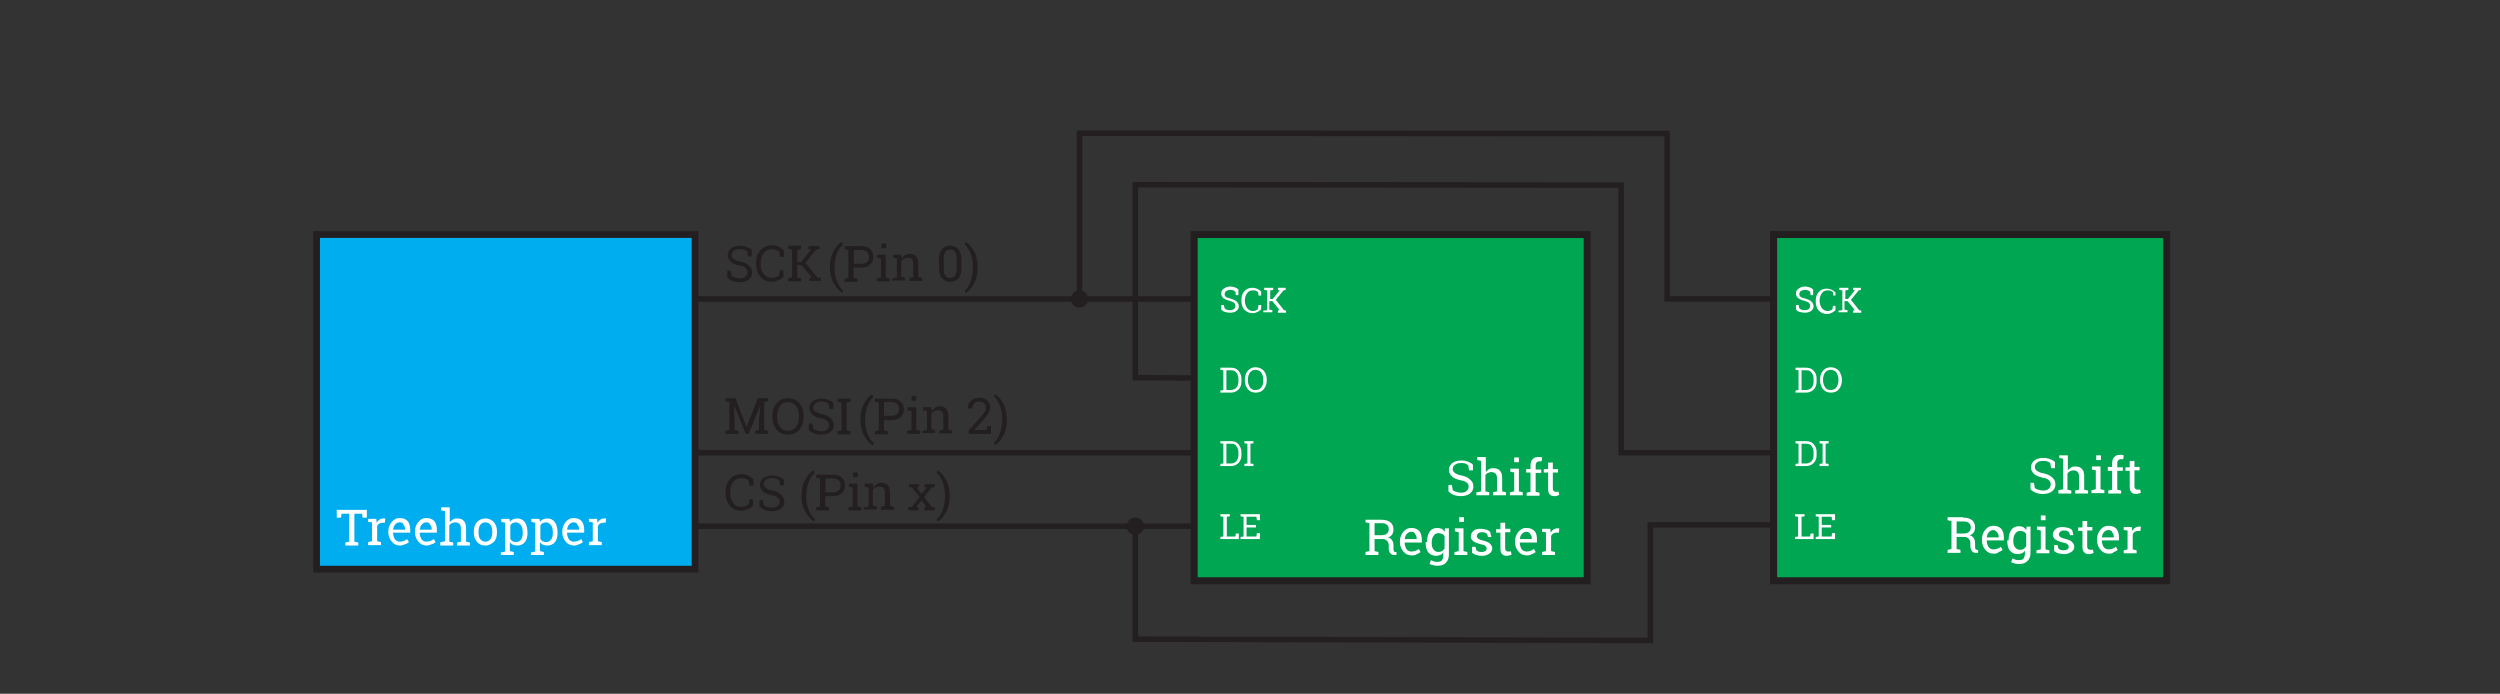 <?xml version="1.0" encoding="utf-8"?>
<!-- Generator: Adobe Illustrator 22.0.2, SVG Export Plug-In . SVG Version: 6.00 Build 0)  -->
<svg version="1.1" id="Layer_1" xmlns="http://www.w3.org/2000/svg" xmlns:xlink="http://www.w3.org/1999/xlink" x="0px" y="0px"
	 viewBox="0 0 582 161.5" style="enable-background:new 0 0 582 161.5;" xml:space="preserve">
<rect x="0" y="0" width="582" height="161.5" fill="#333333" stroke="none"/>
<style type="text/css">
	.st0{fill:none;stroke:#231F20;stroke-width:1.29;stroke-miterlimit:10;}
	.st1{fill:#00AEEF;stroke:#231F20;stroke-width:1.57;stroke-miterlimit:10;}
	.st2{enable-background:new    ;}
	.st3{fill:#FFFFFF;}
	.st4{fill:#00A651;stroke:#231F20;stroke-width:1.63;stroke-miterlimit:10;}
	.st5{fill:#231F20;}
	.st6{fill:#231F20;stroke:#231F20;stroke-width:0.85;stroke-miterlimit:10;}
</style>
<title>spi-shift-register</title>
<line class="st0" x1="161.7" y1="105.4" x2="278" y2="105.4"/>
<line class="st0" x1="161.7" y1="69.6" x2="278" y2="69.6"/>
<line class="st0" x1="161.7" y1="122.5" x2="278" y2="122.5"/>
<rect x="73.7" y="54.6" class="st1" width="88.1" height="77.9"/>
<g class="st2">
	<path class="st3" d="M85.4,118.7v1.8h-1l-0.1-0.9h-1.8v6.5l0.9,0.2v0.7h-3v-0.7l0.9-0.2v-6.5h-1.8l-0.1,0.9h-1v-1.8H85.4z"/>
</g>
<g class="st2">
	<path class="st3" d="M85.7,121.5v-0.7h1.9l0.1,0.9c0.2-0.3,0.4-0.6,0.6-0.7c0.3-0.2,0.5-0.3,0.9-0.3c0.1,0,0.2,0,0.3,0
		c0.1,0,0.2,0,0.2,0l-0.1,1l-0.6,0c-0.3,0-0.5,0.1-0.7,0.2s-0.4,0.3-0.5,0.6v3.5l0.9,0.2v0.7h-3v-0.7l0.9-0.2v-4.4L85.7,121.5z"/>
</g>
<g class="st2">
	<path class="st3" d="M93.2,127c-0.9,0-1.5-0.3-2-0.9c-0.5-0.6-0.8-1.3-0.8-2.2v-0.2c0-0.9,0.3-1.6,0.8-2.2s1.1-0.9,1.8-0.9
		c0.8,0,1.4,0.2,1.9,0.7c0.4,0.5,0.6,1.2,0.6,2v0.7h-4l0,0c0,0.6,0.2,1.1,0.4,1.5c0.3,0.4,0.7,0.6,1.2,0.6c0.4,0,0.7-0.1,1-0.2
		c0.3-0.1,0.5-0.3,0.7-0.4l0.4,0.7c-0.2,0.2-0.5,0.4-0.9,0.5S93.7,127,93.2,127z M93,121.6c-0.4,0-0.7,0.2-1,0.5
		c-0.3,0.3-0.4,0.7-0.5,1.2l0,0h2.8v-0.1c0-0.4-0.1-0.8-0.4-1.1C93.8,121.7,93.5,121.6,93,121.6z"/>
	<path class="st3" d="M99.4,127c-0.9,0-1.5-0.3-2-0.9c-0.5-0.6-0.8-1.3-0.8-2.2v-0.2c0-0.9,0.3-1.6,0.8-2.2s1.1-0.9,1.8-0.9
		c0.8,0,1.4,0.2,1.9,0.7c0.4,0.5,0.6,1.2,0.6,2v0.7h-4l0,0c0,0.6,0.2,1.1,0.4,1.5c0.3,0.4,0.7,0.6,1.2,0.6c0.4,0,0.7-0.1,1-0.2
		c0.3-0.1,0.5-0.3,0.7-0.4l0.4,0.7c-0.2,0.2-0.5,0.4-0.9,0.5S99.9,127,99.4,127z M99.2,121.6c-0.4,0-0.7,0.2-1,0.5
		c-0.3,0.3-0.4,0.7-0.5,1.2l0,0h2.8v-0.1c0-0.4-0.1-0.8-0.4-1.1C100,121.7,99.7,121.6,99.2,121.6z"/>
</g>
<g class="st2">
	<path class="st3" d="M102.7,126.2l0.9-0.2V119l-0.9-0.2v-0.7h2v3.5c0.2-0.3,0.5-0.5,0.8-0.7c0.3-0.2,0.6-0.2,1-0.2
		c0.7,0,1.2,0.2,1.5,0.6c0.4,0.4,0.5,1,0.5,1.8v3l0.9,0.2v0.7h-3v-0.7l0.9-0.2v-3c0-0.5-0.1-0.9-0.3-1.1c-0.2-0.2-0.5-0.4-1-0.4
		c-0.3,0-0.6,0.1-0.8,0.2c-0.3,0.1-0.5,0.3-0.6,0.6v3.7l0.9,0.2v0.7h-3V126.2z"/>
</g>
<g class="st2">
	<path class="st3" d="M110.3,123.8c0-0.9,0.2-1.7,0.7-2.2c0.5-0.6,1.2-0.9,2-0.9c0.8,0,1.5,0.3,2,0.9s0.7,1.3,0.7,2.2v0.1
		c0,0.9-0.2,1.7-0.7,2.2s-1.2,0.9-2,0.9c-0.9,0-1.5-0.3-2-0.9s-0.7-1.3-0.7-2.2V123.8z M111.4,123.9c0,0.7,0.1,1.2,0.4,1.6
		c0.3,0.4,0.7,0.6,1.2,0.6c0.5,0,0.9-0.2,1.2-0.6c0.3-0.4,0.4-1,0.4-1.6v-0.1c0-0.6-0.1-1.2-0.4-1.6c-0.3-0.4-0.7-0.6-1.2-0.6
		c-0.5,0-0.9,0.2-1.2,0.6c-0.3,0.4-0.4,1-0.4,1.6V123.9z"/>
	<path class="st3" d="M116.7,128.6l0.9-0.2v-6.7l-0.9-0.2v-0.7h1.9l0.1,0.7c0.2-0.3,0.5-0.5,0.7-0.6s0.6-0.2,1-0.2
		c0.8,0,1.4,0.3,1.8,0.9s0.6,1.4,0.6,2.4v0.1c0,0.9-0.2,1.6-0.6,2.1s-1,0.8-1.8,0.8c-0.4,0-0.7-0.1-1-0.2c-0.3-0.1-0.5-0.3-0.7-0.6
		v2.1l0.9,0.2v0.7h-3V128.6z M121.7,124c0-0.7-0.1-1.3-0.4-1.7c-0.3-0.4-0.7-0.7-1.2-0.7c-0.3,0-0.6,0.1-0.8,0.2
		c-0.2,0.1-0.4,0.3-0.5,0.6v3c0.1,0.3,0.3,0.4,0.5,0.6c0.2,0.1,0.5,0.2,0.8,0.2c0.5,0,0.9-0.2,1.2-0.6s0.4-0.9,0.4-1.5V124z"/>
	<path class="st3" d="M123.7,128.6l0.9-0.2v-6.7l-0.9-0.2v-0.7h1.9l0.1,0.7c0.2-0.3,0.5-0.5,0.7-0.6s0.6-0.2,1-0.2
		c0.8,0,1.4,0.3,1.8,0.9s0.6,1.4,0.6,2.4v0.1c0,0.9-0.2,1.6-0.6,2.1s-1,0.8-1.8,0.8c-0.4,0-0.7-0.1-1-0.2c-0.3-0.1-0.5-0.3-0.7-0.6
		v2.1l0.9,0.2v0.7h-3V128.6z M128.7,124c0-0.7-0.1-1.3-0.4-1.7c-0.3-0.4-0.7-0.7-1.2-0.7c-0.3,0-0.6,0.1-0.8,0.2
		c-0.2,0.1-0.4,0.3-0.5,0.6v3c0.1,0.3,0.3,0.4,0.5,0.6c0.2,0.1,0.5,0.2,0.8,0.2c0.5,0,0.9-0.2,1.2-0.6s0.4-0.9,0.4-1.5V124z"/>
	<path class="st3" d="M133.7,127c-0.9,0-1.5-0.3-2-0.9c-0.5-0.6-0.8-1.3-0.8-2.2v-0.2c0-0.9,0.3-1.6,0.8-2.2s1.1-0.9,1.8-0.9
		c0.8,0,1.4,0.2,1.9,0.7c0.4,0.5,0.6,1.2,0.6,2v0.7h-4l0,0c0,0.6,0.2,1.1,0.4,1.5c0.3,0.4,0.7,0.6,1.2,0.6c0.4,0,0.7-0.1,1-0.2
		c0.3-0.1,0.5-0.3,0.7-0.4l0.4,0.7c-0.2,0.2-0.5,0.4-0.9,0.5S134.2,127,133.7,127z M133.5,121.6c-0.4,0-0.7,0.2-1,0.5
		c-0.3,0.3-0.4,0.7-0.5,1.2l0,0h2.8v-0.1c0-0.4-0.1-0.8-0.4-1.1C134.3,121.7,133.9,121.6,133.5,121.6z"/>
	<path class="st3" d="M137.1,121.5v-0.7h1.9l0.1,0.9c0.2-0.3,0.4-0.6,0.6-0.7c0.3-0.2,0.5-0.3,0.9-0.3c0.1,0,0.2,0,0.3,0
		c0.1,0,0.2,0,0.2,0l-0.1,1l-0.6,0c-0.3,0-0.5,0.1-0.7,0.2s-0.4,0.3-0.5,0.6v3.5l0.9,0.2v0.7h-3v-0.7l0.9-0.2v-4.4L137.1,121.5z"/>
</g>
<rect x="278" y="54.6" class="st4" width="91.5" height="80.6"/>
<g class="st2">
	<path class="st3" d="M342.9,109.5H342l-0.2-1.2c-0.2-0.1-0.4-0.3-0.7-0.4c-0.3-0.1-0.6-0.1-1-0.1c-0.6,0-1,0.1-1.4,0.4
		s-0.5,0.6-0.5,1c0,0.4,0.2,0.7,0.5,0.9s0.8,0.5,1.6,0.6c0.9,0.2,1.5,0.5,2,1c0.5,0.4,0.7,0.9,0.7,1.6c0,0.7-0.3,1.2-0.8,1.6
		c-0.5,0.4-1.3,0.6-2.1,0.6c-0.6,0-1.2-0.1-1.7-0.3c-0.5-0.2-0.9-0.5-1.2-0.8v-1.5h0.8l0.2,1.2c0.2,0.2,0.5,0.3,0.8,0.4
		c0.3,0.1,0.7,0.2,1.1,0.2c0.6,0,1-0.1,1.3-0.4c0.3-0.2,0.5-0.6,0.5-1c0-0.4-0.1-0.7-0.4-0.9c-0.3-0.3-0.8-0.5-1.5-0.6
		c-0.9-0.2-1.6-0.5-2-0.9s-0.7-0.9-0.7-1.5c0-0.6,0.3-1.2,0.8-1.6c0.5-0.4,1.3-0.6,2.1-0.6c0.6,0,1.1,0.1,1.6,0.3
		c0.5,0.2,0.9,0.4,1.1,0.7V109.5z"/>
	<path class="st3" d="M343.9,114.6l0.9-0.2v-7.1l-0.9-0.2v-0.7h2v3.5c0.2-0.3,0.5-0.5,0.8-0.7c0.3-0.2,0.6-0.2,1-0.2
		c0.7,0,1.2,0.2,1.5,0.6c0.4,0.4,0.5,1,0.5,1.8v3l0.9,0.2v0.7h-3v-0.7l0.9-0.2v-3c0-0.5-0.1-0.9-0.3-1.1c-0.2-0.2-0.5-0.4-1-0.4
		c-0.3,0-0.6,0.1-0.8,0.2c-0.3,0.1-0.5,0.3-0.6,0.6v3.7l0.9,0.2v0.7h-3V114.6z"/>
	<path class="st3" d="M351.6,114.6l0.9-0.2V110l-0.9-0.2v-0.7h2v5.3l0.9,0.2v0.7h-3V114.6z M353.6,107.6h-1.1v-1.1h1.1V107.6z"/>
	<path class="st3" d="M355.3,110v-0.8h1v-0.8c0-0.7,0.2-1.2,0.5-1.5c0.3-0.4,0.8-0.5,1.4-0.5c0.1,0,0.3,0,0.4,0
		c0.1,0,0.3,0.1,0.4,0.1l-0.1,0.9c-0.1,0-0.2,0-0.2,0c-0.1,0-0.2,0-0.3,0c-0.3,0-0.6,0.1-0.7,0.3c-0.2,0.2-0.2,0.5-0.2,0.8v0.8h1.3
		v0.8h-1.3v4.4l0.9,0.2v0.7h-3v-0.7l0.9-0.2V110H355.3z"/>
	<path class="st3" d="M361.5,107.7v1.5h1.2v0.8h-1.2v3.7c0,0.3,0.1,0.5,0.2,0.6s0.3,0.2,0.5,0.2c0.1,0,0.2,0,0.3,0
		c0.1,0,0.2,0,0.3-0.1l0.2,0.8c-0.1,0.1-0.3,0.1-0.5,0.2s-0.4,0.1-0.6,0.1c-0.5,0-0.8-0.1-1.1-0.4c-0.3-0.3-0.4-0.7-0.4-1.3V110h-1
		v-0.8h1v-1.5H361.5z"/>
</g>
<g class="st2">
	<path class="st3" d="M321.6,121c0.9,0,1.6,0.2,2.1,0.6c0.5,0.4,0.7,1,0.7,1.7c0,0.4-0.1,0.8-0.3,1.1c-0.2,0.3-0.5,0.6-1,0.7
		c0.5,0.1,0.8,0.4,1,0.7c0.2,0.3,0.3,0.7,0.3,1.2v0.7c0,0.3,0,0.4,0.1,0.6s0.2,0.2,0.3,0.2l0.3,0v0.7h-0.6c-0.4,0-0.7-0.2-0.9-0.5
		c-0.2-0.3-0.3-0.7-0.3-1.1V127c0-0.4-0.1-0.8-0.4-1.1c-0.3-0.3-0.6-0.4-1-0.4H320v2.8l0.9,0.2v0.7h-3v-0.7l0.9-0.2v-6.5l-0.9-0.2
		V121h0.9H321.6z M320,124.6h1.5c0.6,0,1.1-0.1,1.4-0.4s0.4-0.6,0.4-1c0-0.4-0.1-0.8-0.4-1c-0.3-0.3-0.7-0.4-1.3-0.4H320V124.6z"/>
	<path class="st3" d="M328.7,129.3c-0.9,0-1.5-0.3-2-0.9c-0.5-0.6-0.8-1.3-0.8-2.2V126c0-0.9,0.3-1.6,0.8-2.2s1.1-0.9,1.8-0.9
		c0.8,0,1.4,0.2,1.9,0.7c0.4,0.5,0.6,1.2,0.6,2v0.7h-4l0,0c0,0.6,0.2,1.1,0.4,1.5c0.3,0.4,0.7,0.6,1.2,0.6c0.4,0,0.7-0.1,1-0.2
		c0.3-0.1,0.5-0.3,0.7-0.4l0.4,0.7c-0.2,0.2-0.5,0.4-0.9,0.5C329.7,129.2,329.2,129.3,328.7,129.3z M328.5,123.8
		c-0.4,0-0.7,0.2-1,0.5c-0.3,0.3-0.4,0.7-0.5,1.2l0,0h2.8v-0.1c0-0.4-0.1-0.8-0.4-1.1C329.4,124,329,123.8,328.5,123.8z"/>
	<path class="st3" d="M332.2,126.2c0-1,0.2-1.8,0.6-2.4c0.4-0.6,1-0.9,1.8-0.9c0.4,0,0.7,0.1,1,0.2s0.5,0.4,0.7,0.7l0.1-0.8h0.9v6.1
		c0,0.8-0.2,1.4-0.7,1.9c-0.4,0.5-1.1,0.7-1.9,0.7c-0.3,0-0.6,0-1-0.1s-0.6-0.2-0.9-0.3l0.3-0.9c0.2,0.1,0.5,0.2,0.7,0.3
		c0.3,0.1,0.6,0.1,0.8,0.1c0.5,0,0.9-0.1,1.1-0.4c0.2-0.3,0.3-0.7,0.3-1.2v-0.6c-0.2,0.3-0.4,0.5-0.7,0.6c-0.3,0.1-0.6,0.2-1,0.2
		c-0.8,0-1.3-0.3-1.8-0.8c-0.4-0.5-0.6-1.3-0.6-2.1V126.2z M333.3,126.4c0,0.6,0.1,1.1,0.4,1.5c0.3,0.4,0.7,0.6,1.2,0.6
		c0.3,0,0.6-0.1,0.8-0.2s0.4-0.4,0.6-0.6v-2.8c-0.1-0.3-0.3-0.5-0.6-0.6s-0.5-0.2-0.8-0.2c-0.5,0-0.9,0.2-1.2,0.7
		c-0.3,0.4-0.4,1-0.4,1.7V126.4z"/>
	<path class="st3" d="M338.7,128.5l0.9-0.2v-4.4l-0.9-0.2v-0.7h2v5.3l0.9,0.2v0.7h-3V128.5z M340.8,121.5h-1.1v-1.1h1.1V121.5z"/>
	<path class="st3" d="M347.2,125h-0.8l-0.2-0.7c-0.1-0.1-0.3-0.2-0.5-0.3c-0.2-0.1-0.4-0.1-0.7-0.1c-0.4,0-0.7,0.1-0.9,0.3
		c-0.2,0.2-0.3,0.4-0.3,0.6c0,0.2,0.1,0.4,0.3,0.6c0.2,0.1,0.5,0.3,1,0.4c0.8,0.2,1.4,0.4,1.7,0.7s0.6,0.7,0.6,1.1
		c0,0.5-0.2,1-0.7,1.3c-0.4,0.3-1,0.5-1.7,0.5c-0.5,0-0.9-0.1-1.3-0.2c-0.4-0.1-0.7-0.3-1-0.5l0-1.4h0.8l0.2,0.8
		c0.1,0.1,0.3,0.2,0.5,0.3c0.2,0.1,0.4,0.1,0.7,0.1c0.4,0,0.7-0.1,0.9-0.2c0.2-0.2,0.3-0.4,0.3-0.6c0-0.2-0.1-0.4-0.3-0.6
		c-0.2-0.2-0.5-0.3-1.1-0.4c-0.7-0.2-1.3-0.4-1.7-0.7s-0.6-0.7-0.6-1.1c0-0.5,0.2-0.9,0.6-1.3c0.4-0.4,1-0.5,1.7-0.5
		c0.5,0,0.9,0.1,1.3,0.2s0.7,0.3,0.9,0.5L347.2,125z"/>
	<path class="st3" d="M350.4,121.6v1.5h1.2v0.8h-1.2v3.7c0,0.3,0.1,0.5,0.2,0.6s0.3,0.2,0.5,0.2c0.1,0,0.2,0,0.3,0
		c0.1,0,0.2,0,0.3-0.1l0.2,0.8c-0.1,0.1-0.3,0.1-0.5,0.2c-0.2,0-0.4,0.1-0.6,0.1c-0.5,0-0.8-0.1-1.1-0.4c-0.3-0.3-0.4-0.7-0.4-1.3
		v-3.7h-1v-0.8h1v-1.5H350.4z"/>
	<path class="st3" d="M355.5,129.3c-0.9,0-1.5-0.3-2-0.9c-0.5-0.6-0.8-1.3-0.8-2.2V126c0-0.9,0.3-1.6,0.8-2.2s1.1-0.9,1.8-0.9
		c0.8,0,1.4,0.2,1.9,0.7s0.6,1.2,0.6,2v0.7h-4l0,0c0,0.6,0.2,1.1,0.4,1.5c0.3,0.4,0.7,0.6,1.2,0.6c0.4,0,0.7-0.1,1-0.2
		c0.3-0.1,0.5-0.3,0.7-0.4l0.4,0.7c-0.2,0.2-0.5,0.4-0.9,0.5C356.4,129.2,356,129.3,355.5,129.3z M355.3,123.8c-0.4,0-0.7,0.2-1,0.5
		c-0.3,0.3-0.4,0.7-0.5,1.2l0,0h2.8v-0.1c0-0.4-0.1-0.8-0.4-1.1C356.1,124,355.8,123.8,355.3,123.8z"/>
	<path class="st3" d="M359,123.8v-0.7h1.9l0.1,0.9c0.2-0.3,0.4-0.6,0.6-0.7s0.5-0.3,0.9-0.3c0.1,0,0.2,0,0.3,0c0.1,0,0.2,0,0.2,0
		l-0.1,1l-0.6,0c-0.3,0-0.5,0.1-0.7,0.2s-0.4,0.3-0.5,0.6v3.5l0.9,0.2v0.7h-3v-0.7l0.9-0.2v-4.4L359,123.8z"/>
</g>
<g class="st2">
	<path class="st3" d="M288.3,68.7h-0.6l-0.1-0.8c-0.1-0.1-0.3-0.2-0.5-0.3c-0.2-0.1-0.4-0.1-0.7-0.1c-0.4,0-0.7,0.1-1,0.3
		c-0.2,0.2-0.3,0.4-0.3,0.7c0,0.3,0.1,0.5,0.3,0.6c0.2,0.2,0.6,0.3,1.1,0.4c0.6,0.2,1.1,0.4,1.4,0.7c0.3,0.3,0.5,0.7,0.5,1.1
		c0,0.5-0.2,0.8-0.6,1.1c-0.4,0.3-0.9,0.4-1.5,0.4c-0.4,0-0.8-0.1-1.2-0.2c-0.3-0.1-0.6-0.3-0.8-0.6V71h0.6l0.2,0.8
		c0.2,0.1,0.3,0.2,0.5,0.3c0.2,0.1,0.5,0.1,0.8,0.1c0.4,0,0.7-0.1,0.9-0.3c0.2-0.2,0.3-0.4,0.3-0.7c0-0.3-0.1-0.5-0.3-0.7
		c-0.2-0.2-0.6-0.3-1.1-0.5c-0.6-0.1-1.1-0.4-1.4-0.6c-0.3-0.3-0.5-0.6-0.5-1.1c0-0.5,0.2-0.8,0.6-1.1c0.4-0.3,0.9-0.5,1.5-0.5
		c0.4,0,0.8,0.1,1.1,0.2c0.3,0.1,0.6,0.3,0.8,0.5V68.7z"/>
	<path class="st3" d="M293.5,68.8H293l-0.1-0.8c-0.1-0.1-0.3-0.2-0.5-0.3c-0.2-0.1-0.4-0.1-0.7-0.1c-0.6,0-1.1,0.2-1.4,0.7
		c-0.3,0.4-0.5,1-0.5,1.7V70c0,0.7,0.2,1.2,0.5,1.7c0.3,0.4,0.8,0.7,1.3,0.7c0.3,0,0.5,0,0.7-0.1c0.2-0.1,0.4-0.2,0.5-0.3L293,71
		h0.6v1c-0.2,0.2-0.4,0.4-0.8,0.6s-0.7,0.3-1.2,0.3c-0.8,0-1.4-0.3-1.9-0.8S289,70.8,289,70v-0.1c0-0.9,0.2-1.6,0.7-2.1
		c0.5-0.6,1.1-0.8,1.9-0.8c0.4,0,0.8,0.1,1.2,0.3s0.6,0.4,0.8,0.6V68.8z"/>
	<path class="st3" d="M294.3,72.3l0.7-0.1v-4.6l-0.7-0.1V67h2.1v0.5l-0.7,0.1v2h0.6l1.6-2l-0.4-0.1V67h1.8v0.5l-0.5,0.1l-1.8,2.2
		l1.9,2.4l0.5,0.1v0.5h-1.9v-0.5l0.4-0.1l-1.7-2.1h-0.7v2l0.7,0.1v0.5h-2.1V72.3z"/>
</g>
<g class="st2">
	<path class="st3" d="M286.5,85.6c0.8,0,1.4,0.2,1.8,0.7s0.7,1.1,0.7,1.8v0.8c0,0.7-0.2,1.3-0.7,1.8s-1.1,0.7-1.8,0.7h-2.4v-0.5
		l0.7-0.1v-4.6l-0.7-0.1v-0.5h0.7H286.5z M285.5,86.2v4.6h1c0.5,0,1-0.2,1.3-0.5c0.3-0.4,0.5-0.8,0.5-1.4v-0.8c0-0.5-0.2-1-0.5-1.4
		c-0.3-0.4-0.7-0.5-1.3-0.5H285.5z"/>
	<path class="st3" d="M294.9,88.5c0,0.8-0.2,1.5-0.7,2.1s-1.1,0.8-1.9,0.8c-0.8,0-1.4-0.3-1.8-0.8c-0.5-0.6-0.7-1.3-0.7-2.1v-0.1
		c0-0.8,0.2-1.5,0.7-2.1c0.5-0.6,1.1-0.8,1.8-0.8c0.8,0,1.4,0.3,1.9,0.8C294.7,86.9,294.9,87.6,294.9,88.5L294.9,88.5z M294.1,88.4
		c0-0.7-0.2-1.2-0.5-1.7c-0.3-0.4-0.8-0.6-1.3-0.6c-0.5,0-1,0.2-1.3,0.6c-0.3,0.4-0.5,1-0.5,1.7v0.1c0,0.7,0.2,1.2,0.5,1.7
		c0.3,0.4,0.7,0.6,1.3,0.6c0.6,0,1-0.2,1.3-0.6C294,89.8,294.1,89.2,294.1,88.4L294.1,88.4z"/>
</g>
<g class="st2">
	<path class="st3" d="M286.5,102.7c0.8,0,1.4,0.2,1.8,0.7s0.7,1.1,0.7,1.8v0.8c0,0.7-0.2,1.3-0.7,1.8s-1.1,0.7-1.8,0.7h-2.4V108
		l0.7-0.1v-4.6l-0.7-0.1v-0.5h0.7H286.5z M285.5,103.3v4.6h1c0.5,0,1-0.2,1.3-0.5c0.3-0.4,0.5-0.8,0.5-1.4v-0.8c0-0.5-0.2-1-0.5-1.4
		c-0.3-0.4-0.7-0.5-1.3-0.5H285.5z"/>
	<path class="st3" d="M289.7,103.2v-0.5h2.1v0.5l-0.7,0.1v4.6l0.7,0.1v0.5h-2.1V108l0.7-0.1v-4.6L289.7,103.2z"/>
</g>
<g class="st2">
	<path class="st3" d="M284.1,125.5V125l0.7-0.1v-4.6l-0.7-0.1v-0.5h0.7h0.8h0.7v0.5l-0.7,0.1v4.6h2l0.1-0.7h0.7v1.3H284.1z"/>
	<path class="st3" d="M288.8,125.5V125l0.7-0.1v-4.6l-0.7-0.1v-0.5h4.5v1.4h-0.7l-0.1-0.8h-2.3v1.9h2.2v0.6h-2.2v2.1h2.3l0.1-0.8
		h0.7v1.4H288.8z"/>
</g>
<rect x="412.9" y="54.6" class="st4" width="91.5" height="80.6"/>
<g class="st2">
	<path class="st3" d="M478.3,109h-0.8l-0.2-1.2c-0.2-0.1-0.4-0.3-0.7-0.4s-0.6-0.1-1-0.1c-0.6,0-1,0.1-1.4,0.4
		c-0.3,0.3-0.5,0.6-0.5,1c0,0.4,0.2,0.7,0.5,0.9s0.8,0.5,1.6,0.6c0.9,0.2,1.5,0.5,2,1c0.5,0.4,0.7,0.9,0.7,1.6
		c0,0.7-0.3,1.2-0.8,1.6c-0.5,0.4-1.3,0.6-2.1,0.6c-0.6,0-1.2-0.1-1.7-0.3c-0.5-0.2-0.9-0.5-1.2-0.8v-1.5h0.8l0.2,1.2
		c0.2,0.2,0.5,0.3,0.8,0.4c0.3,0.1,0.7,0.2,1.1,0.2c0.6,0,1-0.1,1.3-0.4c0.3-0.2,0.5-0.6,0.5-1c0-0.4-0.1-0.7-0.4-1
		c-0.3-0.3-0.8-0.5-1.5-0.6c-0.9-0.2-1.6-0.5-2-0.9s-0.7-0.9-0.7-1.5c0-0.6,0.3-1.2,0.8-1.6c0.5-0.4,1.3-0.6,2.1-0.6
		c0.6,0,1.1,0.1,1.6,0.3c0.5,0.2,0.9,0.4,1.1,0.7V109z"/>
	<path class="st3" d="M479.4,114.1l0.9-0.2v-7.1l-0.9-0.2V106h2v3.5c0.2-0.3,0.5-0.5,0.8-0.7c0.3-0.2,0.6-0.2,1-0.2
		c0.7,0,1.2,0.2,1.5,0.6c0.4,0.4,0.5,1,0.5,1.8v3l0.9,0.2v0.7h-3v-0.7l0.9-0.2v-3c0-0.5-0.1-0.9-0.3-1.1c-0.2-0.2-0.5-0.4-1-0.4
		c-0.3,0-0.6,0.1-0.8,0.2s-0.5,0.3-0.6,0.6v3.7l0.9,0.2v0.7h-3V114.1z"/>
	<path class="st3" d="M487,114.1l0.9-0.2v-4.4l-0.9-0.2v-0.7h2v5.3l0.9,0.2v0.7h-3V114.1z M489.1,107.1h-1.1V106h1.1V107.1z"/>
	<path class="st3" d="M490.7,109.5v-0.8h1v-0.8c0-0.7,0.2-1.2,0.5-1.5c0.3-0.4,0.8-0.5,1.4-0.5c0.1,0,0.3,0,0.4,0
		c0.1,0,0.3,0.1,0.4,0.1l-0.1,0.9c-0.1,0-0.2,0-0.2,0c-0.1,0-0.2,0-0.3,0c-0.3,0-0.6,0.1-0.7,0.3c-0.2,0.2-0.2,0.5-0.2,0.8v0.8h1.3
		v0.8h-1.3v4.4l0.9,0.2v0.7h-3v-0.7l0.9-0.2v-4.4H490.7z"/>
	<path class="st3" d="M496.9,107.2v1.5h1.2v0.8h-1.2v3.7c0,0.3,0.1,0.5,0.2,0.6s0.3,0.2,0.5,0.2c0.1,0,0.2,0,0.3,0
		c0.1,0,0.2,0,0.3-0.1l0.2,0.8c-0.1,0.1-0.3,0.1-0.5,0.2c-0.2,0-0.4,0.1-0.6,0.1c-0.5,0-0.8-0.1-1.1-0.4s-0.4-0.7-0.4-1.3v-3.7h-1
		v-0.8h1v-1.5H496.9z"/>
</g>
<g class="st2">
	<path class="st3" d="M457,120.5c0.9,0,1.6,0.2,2.1,0.6c0.5,0.4,0.7,1,0.7,1.7c0,0.4-0.1,0.8-0.3,1.1c-0.2,0.3-0.5,0.6-1,0.7
		c0.5,0.1,0.8,0.4,1,0.7c0.2,0.3,0.3,0.7,0.3,1.2v0.7c0,0.3,0,0.4,0.1,0.6s0.2,0.2,0.3,0.2l0.3,0v0.7h-0.6c-0.4,0-0.7-0.2-0.9-0.5
		c-0.2-0.3-0.3-0.7-0.3-1.1v-0.6c0-0.4-0.1-0.8-0.4-1.1c-0.3-0.3-0.6-0.4-1-0.4h-1.8v2.8l0.9,0.2v0.7h-3v-0.7l0.9-0.2v-6.5l-0.9-0.2
		v-0.7h0.9H457z M455.5,124.2h1.5c0.6,0,1.1-0.1,1.4-0.4s0.4-0.6,0.4-1c0-0.4-0.1-0.8-0.4-1c-0.3-0.3-0.7-0.4-1.3-0.4h-1.6V124.2z"
		/>
	<path class="st3" d="M464.2,128.9c-0.9,0-1.5-0.3-2-0.9c-0.5-0.6-0.8-1.3-0.8-2.2v-0.3c0-0.9,0.3-1.6,0.8-2.2s1.1-0.9,1.8-0.9
		c0.8,0,1.4,0.2,1.9,0.7c0.4,0.5,0.6,1.2,0.6,2v0.7h-4l0,0c0,0.6,0.2,1.1,0.4,1.5c0.3,0.4,0.7,0.6,1.2,0.6c0.4,0,0.7-0.1,1-0.2
		c0.3-0.1,0.5-0.3,0.7-0.4l0.4,0.7c-0.2,0.2-0.5,0.4-0.9,0.5C465.1,128.8,464.7,128.9,464.2,128.9z M464,123.4c-0.4,0-0.7,0.2-1,0.5
		s-0.4,0.7-0.5,1.2l0,0h2.8v-0.1c0-0.4-0.1-0.8-0.4-1.1S464.5,123.4,464,123.4z"/>
	<path class="st3" d="M467.6,125.8c0-1,0.2-1.8,0.6-2.4c0.4-0.6,1-0.9,1.8-0.9c0.4,0,0.7,0.1,1,0.2c0.3,0.2,0.5,0.4,0.7,0.7l0.1-0.8
		h0.9v6.1c0,0.8-0.2,1.4-0.7,1.9s-1.1,0.7-1.9,0.7c-0.3,0-0.6,0-1-0.1c-0.3-0.1-0.6-0.2-0.9-0.3l0.3-0.9c0.2,0.1,0.5,0.2,0.7,0.3
		c0.3,0.1,0.6,0.1,0.8,0.1c0.5,0,0.9-0.1,1.1-0.4s0.3-0.7,0.3-1.2v-0.6c-0.2,0.3-0.4,0.5-0.7,0.6c-0.3,0.1-0.6,0.2-1,0.2
		c-0.8,0-1.3-0.3-1.8-0.8c-0.4-0.5-0.6-1.3-0.6-2.1V125.8z M468.7,125.9c0,0.6,0.1,1.1,0.4,1.5c0.3,0.4,0.7,0.6,1.2,0.6
		c0.3,0,0.6-0.1,0.8-0.2c0.2-0.2,0.4-0.4,0.6-0.6v-2.8c-0.1-0.3-0.3-0.5-0.6-0.6c-0.2-0.2-0.5-0.2-0.8-0.2c-0.5,0-0.9,0.2-1.2,0.7
		c-0.3,0.4-0.4,1-0.4,1.7V125.9z"/>
	<path class="st3" d="M474.2,128.1l0.9-0.2v-4.4l-0.9-0.2v-0.7h2v5.3l0.9,0.2v0.7h-3V128.1z M476.2,121.1h-1.1v-1.1h1.1V121.1z"/>
	<path class="st3" d="M482.7,124.6h-0.8l-0.2-0.7c-0.1-0.1-0.3-0.2-0.5-0.3s-0.4-0.1-0.7-0.1c-0.4,0-0.7,0.1-0.9,0.3
		c-0.2,0.2-0.3,0.4-0.3,0.6c0,0.2,0.1,0.4,0.3,0.6c0.2,0.1,0.5,0.3,1,0.4c0.8,0.2,1.4,0.4,1.7,0.7s0.6,0.7,0.6,1.1
		c0,0.5-0.2,1-0.7,1.3s-1,0.5-1.7,0.5c-0.5,0-0.9-0.1-1.3-0.2c-0.4-0.1-0.7-0.3-1-0.5l0-1.4h0.8l0.2,0.8c0.1,0.1,0.3,0.2,0.5,0.3
		c0.2,0.1,0.4,0.1,0.7,0.1c0.4,0,0.7-0.1,0.9-0.2s0.3-0.4,0.3-0.6c0-0.2-0.1-0.4-0.3-0.6c-0.2-0.2-0.5-0.3-1.1-0.4
		c-0.7-0.2-1.3-0.4-1.7-0.7s-0.6-0.7-0.6-1.1c0-0.5,0.2-0.9,0.6-1.3c0.4-0.4,1-0.5,1.7-0.5c0.5,0,0.9,0.1,1.3,0.2s0.7,0.3,0.9,0.5
		L482.7,124.6z"/>
	<path class="st3" d="M485.9,121.2v1.5h1.2v0.8h-1.2v3.7c0,0.3,0.1,0.5,0.2,0.6s0.3,0.2,0.5,0.2c0.1,0,0.2,0,0.3,0s0.2,0,0.3-0.1
		l0.2,0.8c-0.1,0.1-0.3,0.1-0.5,0.2s-0.4,0.1-0.6,0.1c-0.5,0-0.8-0.1-1.1-0.4c-0.3-0.3-0.4-0.7-0.4-1.3v-3.7h-1v-0.8h1v-1.5H485.9z"
		/>
	<path class="st3" d="M491,128.9c-0.9,0-1.5-0.3-2-0.9c-0.5-0.6-0.8-1.3-0.8-2.2v-0.3c0-0.9,0.3-1.6,0.8-2.2s1.1-0.9,1.8-0.9
		c0.8,0,1.4,0.2,1.9,0.7c0.4,0.5,0.6,1.2,0.6,2v0.7h-4l0,0c0,0.6,0.2,1.1,0.4,1.5c0.3,0.4,0.7,0.6,1.2,0.6c0.4,0,0.7-0.1,1-0.2
		c0.3-0.1,0.5-0.3,0.7-0.4l0.4,0.7c-0.2,0.2-0.5,0.4-0.9,0.5C491.9,128.8,491.5,128.9,491,128.9z M490.8,123.4c-0.4,0-0.7,0.2-1,0.5
		s-0.4,0.7-0.5,1.2l0,0h2.8v-0.1c0-0.4-0.1-0.8-0.4-1.1C491.6,123.5,491.3,123.4,490.8,123.4z"/>
	<path class="st3" d="M494.4,123.4v-0.7h1.9l0.1,0.9c0.2-0.3,0.4-0.6,0.6-0.7s0.5-0.3,0.9-0.3c0.1,0,0.2,0,0.3,0c0.1,0,0.2,0,0.2,0
		l-0.1,1l-0.6,0c-0.3,0-0.5,0.1-0.7,0.2c-0.2,0.1-0.4,0.3-0.5,0.6v3.5l0.9,0.2v0.7h-3v-0.7l0.9-0.2v-4.4L494.4,123.4z"/>
</g>
<g class="st2">
	<path class="st5" d="M177,94.4L177,94.4l-2.7,6.6h-0.7l-2.7-6.6l0,0l0.1,3.3v2.4l0.9,0.2v0.7h-3v-0.7l0.9-0.2v-6.5l-0.9-0.2v-0.7
		h0.9h1.4l2.6,6.7h0l2.6-6.7h2.4v0.7l-0.9,0.2v6.5l0.9,0.2v0.7h-3v-0.7l0.9-0.2v-2.4L177,94.4z"/>
	<path class="st5" d="M187.1,97c0,1.2-0.3,2.2-1,3c-0.7,0.8-1.6,1.2-2.7,1.2c-1.1,0-1.9-0.4-2.6-1.2c-0.7-0.8-1-1.8-1-3v-0.1
		c0-1.2,0.3-2.2,1-3c0.7-0.8,1.5-1.2,2.6-1.2c1.1,0,2,0.4,2.7,1.2c0.7,0.8,1,1.8,1,3V97z M186,96.8c0-1-0.2-1.7-0.7-2.3
		c-0.5-0.6-1.1-0.9-1.9-0.9c-0.8,0-1.4,0.3-1.8,0.9s-0.7,1.4-0.7,2.3V97c0,1,0.2,1.8,0.7,2.4c0.4,0.6,1,0.9,1.8,0.9
		c0.8,0,1.5-0.3,1.9-0.9c0.5-0.6,0.7-1.4,0.7-2.4V96.8z"/>
	<path class="st5" d="M193.9,95.2h-0.8l-0.2-1.2c-0.2-0.1-0.4-0.3-0.7-0.4c-0.3-0.1-0.6-0.1-1-0.1c-0.6,0-1,0.1-1.4,0.4
		c-0.3,0.3-0.5,0.6-0.5,1c0,0.4,0.2,0.7,0.5,0.9s0.8,0.5,1.6,0.6c0.9,0.2,1.5,0.5,2,1c0.5,0.4,0.7,0.9,0.7,1.6
		c0,0.7-0.3,1.2-0.8,1.6s-1.3,0.6-2.1,0.6c-0.6,0-1.2-0.1-1.7-0.3c-0.5-0.2-0.9-0.5-1.2-0.8v-1.5h0.8l0.2,1.2
		c0.2,0.2,0.5,0.3,0.8,0.4c0.3,0.1,0.7,0.2,1.1,0.2c0.6,0,1-0.1,1.3-0.4c0.3-0.2,0.5-0.6,0.5-1c0-0.4-0.1-0.7-0.4-1
		c-0.3-0.3-0.8-0.5-1.5-0.6c-0.9-0.2-1.6-0.5-2-0.9s-0.7-0.9-0.7-1.5c0-0.6,0.3-1.2,0.8-1.6c0.5-0.4,1.3-0.6,2.1-0.6
		c0.6,0,1.1,0.1,1.6,0.3c0.5,0.2,0.9,0.4,1.1,0.7V95.2z"/>
	<path class="st5" d="M195,93.5v-0.7h3v0.7l-0.9,0.2v6.5l0.9,0.2v0.7h-3v-0.7l0.9-0.2v-6.5L195,93.5z"/>
</g>
<g class="st2">
	<path class="st5" d="M200.3,97.7c0-1.5,0.3-2.8,0.9-3.8c0.6-1.1,1.2-1.8,1.9-2.1l0,0l0.2,0.7c-0.5,0.4-1,1.1-1.3,1.9
		c-0.4,0.9-0.6,2-0.6,3.3v0.1c0,1.3,0.2,2.4,0.6,3.3c0.4,0.9,0.8,1.6,1.4,2l-0.2,0.6h0c-0.7-0.4-1.3-1.1-1.9-2.1
		C200.6,100.5,200.3,99.2,200.3,97.7L200.3,97.7z"/>
	<path class="st5" d="M207.6,92.8c0.9,0,1.6,0.2,2.1,0.7c0.5,0.5,0.7,1,0.7,1.8c0,0.7-0.2,1.3-0.7,1.8c-0.5,0.5-1.2,0.7-2.1,0.7
		h-1.8v2.4l0.9,0.2v0.7h-3v-0.7l0.9-0.2v-6.5l-0.9-0.2v-0.7h0.9H207.6z M205.8,96.8h1.8c0.6,0,1-0.2,1.3-0.5
		c0.3-0.3,0.4-0.7,0.4-1.1c0-0.5-0.1-0.8-0.4-1.1c-0.3-0.3-0.7-0.5-1.3-0.5h-1.8V96.8z"/>
	<path class="st5" d="M211.3,100.3l0.9-0.2v-4.4l-0.9-0.2v-0.7h2v5.3l0.9,0.2v0.7h-3V100.3z M213.3,93.3h-1.1v-1.1h1.1V93.3z"/>
	<path class="st5" d="M214.9,100.3l0.9-0.2v-4.4l-0.9-0.2v-0.7h1.9l0.1,0.9c0.2-0.3,0.5-0.6,0.8-0.8c0.3-0.2,0.7-0.3,1.1-0.3
		c0.7,0,1.2,0.2,1.5,0.6s0.5,1,0.5,1.8v3l0.9,0.2v0.7h-3v-0.7l0.9-0.2v-3c0-0.5-0.1-0.9-0.3-1.2c-0.2-0.2-0.5-0.3-1-0.3
		c-0.3,0-0.6,0.1-0.9,0.2c-0.2,0.2-0.4,0.4-0.6,0.6v3.6l0.9,0.2v0.7h-3V100.3z"/>
	<path class="st5" d="M225.5,101v-0.8l2.7-3c0.5-0.5,0.8-1,1-1.3c0.2-0.3,0.3-0.6,0.3-1c0-0.4-0.1-0.8-0.4-1c-0.2-0.3-0.6-0.4-1-0.4
		c-0.6,0-1,0.1-1.3,0.4c-0.3,0.3-0.4,0.7-0.4,1.2h-1.1l0,0c0-0.7,0.2-1.3,0.7-1.8c0.5-0.5,1.2-0.7,2-0.7c0.7,0,1.3,0.2,1.8,0.6
		c0.4,0.4,0.7,1,0.7,1.7c0,0.4-0.1,0.9-0.4,1.3c-0.3,0.5-0.6,0.9-1.1,1.5l-2.2,2.4l0,0h2.9l0.1-0.9h0.9v1.8H225.5z"/>
	<path class="st5" d="M234.4,97.7c0,1.5-0.3,2.8-0.9,3.8c-0.6,1.1-1.2,1.8-1.9,2.1h0l-0.2-0.6c0.5-0.4,1-1,1.3-2
		c0.4-0.9,0.6-2,0.6-3.3v-0.1c0-1.3-0.2-2.4-0.6-3.3c-0.4-0.9-0.8-1.6-1.3-2l0.2-0.6h0c0.7,0.4,1.3,1.1,1.9,2.1
		C234.1,94.9,234.4,96.2,234.4,97.7L234.4,97.7z"/>
</g>
<g class="st2">
	<path class="st5" d="M175.3,113.1h-0.8l-0.2-1.2c-0.2-0.2-0.4-0.3-0.7-0.4c-0.3-0.1-0.6-0.2-0.9-0.2c-0.9,0-1.5,0.3-2,0.9
		c-0.5,0.6-0.7,1.4-0.7,2.4v0.1c0,1,0.2,1.7,0.7,2.4s1.1,0.9,1.9,0.9c0.4,0,0.7-0.1,1-0.2s0.5-0.3,0.7-0.4l0.2-1.2h0.8v1.5
		c-0.2,0.3-0.6,0.6-1.1,0.8c-0.5,0.2-1,0.4-1.7,0.4c-1.1,0-2-0.4-2.6-1.2c-0.7-0.8-1-1.8-1-3v-0.1c0-1.2,0.3-2.2,1-3
		c0.7-0.8,1.6-1.2,2.7-1.2c0.6,0,1.2,0.1,1.7,0.4c0.5,0.2,0.8,0.5,1.1,0.8V113.1z"/>
	<path class="st5" d="M182.4,113h-0.8l-0.2-1.2c-0.2-0.1-0.4-0.3-0.7-0.4c-0.3-0.1-0.6-0.1-1-0.1c-0.6,0-1,0.1-1.4,0.4
		c-0.3,0.3-0.5,0.6-0.5,1c0,0.4,0.2,0.7,0.5,0.9s0.8,0.5,1.6,0.6c0.9,0.2,1.5,0.5,2,1s0.7,0.9,0.7,1.6c0,0.7-0.3,1.2-0.8,1.6
		s-1.3,0.6-2.1,0.6c-0.6,0-1.2-0.1-1.7-0.3c-0.5-0.2-0.9-0.5-1.2-0.8v-1.5h0.8l0.2,1.2c0.2,0.2,0.5,0.3,0.8,0.4
		c0.3,0.1,0.7,0.2,1.1,0.2c0.6,0,1-0.1,1.3-0.4c0.3-0.2,0.5-0.6,0.5-1c0-0.4-0.1-0.7-0.4-0.9c-0.3-0.3-0.8-0.5-1.5-0.6
		c-0.9-0.2-1.6-0.5-2-0.9s-0.7-0.9-0.7-1.5c0-0.6,0.3-1.2,0.8-1.6c0.5-0.4,1.3-0.6,2.1-0.6c0.6,0,1.1,0.1,1.6,0.3
		c0.5,0.2,0.9,0.4,1.1,0.7V113z"/>
	<path class="st5" d="M186.6,115.4c0-1.5,0.3-2.8,0.9-3.8c0.6-1.1,1.2-1.8,1.9-2.1l0,0l0.2,0.7c-0.5,0.4-1,1.1-1.3,1.9
		s-0.6,2-0.6,3.3v0.1c0,1.3,0.2,2.4,0.6,3.3c0.4,0.9,0.8,1.6,1.4,2l-0.2,0.6h0c-0.7-0.4-1.3-1.1-1.9-2.1
		C186.9,118.2,186.6,117,186.6,115.4L186.6,115.4z"/>
	<path class="st5" d="M193.9,110.5c0.9,0,1.6,0.2,2.1,0.7c0.5,0.5,0.7,1,0.7,1.8c0,0.7-0.2,1.3-0.7,1.8s-1.2,0.7-2.1,0.7h-1.8v2.4
		l0.9,0.2v0.7h-3v-0.7l0.9-0.2v-6.5l-0.9-0.2v-0.7h0.9H193.9z M192.2,114.6h1.8c0.6,0,1-0.2,1.3-0.5c0.3-0.3,0.4-0.7,0.4-1.1
		c0-0.5-0.1-0.8-0.4-1.1s-0.7-0.5-1.3-0.5h-1.8V114.6z"/>
	<path class="st5" d="M197.6,118.1l0.9-0.2v-4.4l-0.9-0.2v-0.7h2v5.3l0.9,0.2v0.7h-3V118.1z M199.7,111.1h-1.1v-1.1h1.1V111.1z"/>
	<path class="st5" d="M201.3,118.1l0.9-0.2v-4.4l-0.9-0.2v-0.7h1.9l0.1,0.9c0.2-0.3,0.5-0.6,0.8-0.8c0.3-0.2,0.7-0.3,1.1-0.3
		c0.7,0,1.2,0.2,1.5,0.6c0.4,0.4,0.5,1,0.5,1.8v3l0.9,0.2v0.7h-3v-0.7l0.9-0.2v-3c0-0.5-0.1-0.9-0.3-1.2c-0.2-0.2-0.5-0.3-1-0.3
		c-0.3,0-0.6,0.1-0.9,0.2s-0.4,0.4-0.6,0.6v3.6l0.9,0.2v0.7h-3V118.1z"/>
	<path class="st5" d="M211.6,118.1l0.7-0.1l1.8-2.3l-1.8-2.2l-0.7-0.1v-0.7h2.4v0.7l-0.6,0.1l1.1,1.5l1.2-1.5l-0.5-0.1v-0.7h2.4v0.7
		l-0.7,0.1l-1.8,2.2l1.8,2.3l0.7,0.1v0.7h-2.4v-0.7l0.5-0.1l-1.2-1.5l-1.2,1.5l0.5,0.1v0.7h-2.4V118.1z"/>
	<path class="st5" d="M221.1,115.5c0,1.5-0.3,2.8-0.9,3.8c-0.6,1.1-1.2,1.8-1.9,2.1h0l-0.2-0.6c0.5-0.4,1-1.1,1.3-2
		c0.4-0.9,0.6-2,0.6-3.3v-0.1c0-1.3-0.2-2.4-0.6-3.3c-0.4-0.9-0.8-1.6-1.3-2l0.2-0.6h0c0.7,0.4,1.3,1.1,1.9,2.1
		C220.8,112.7,221.1,113.9,221.1,115.5L221.1,115.5z"/>
</g>
<g class="st2">
	<path class="st5" d="M174.9,59.7h-0.8l-0.2-1.2c-0.2-0.1-0.4-0.3-0.7-0.4c-0.3-0.1-0.6-0.1-1-0.1c-0.6,0-1,0.1-1.4,0.4
		c-0.3,0.3-0.5,0.6-0.5,1c0,0.4,0.2,0.7,0.5,0.9s0.8,0.5,1.6,0.6c0.9,0.2,1.5,0.5,2,1c0.5,0.4,0.7,0.9,0.7,1.6
		c0,0.7-0.3,1.2-0.8,1.6s-1.3,0.6-2.1,0.6c-0.6,0-1.2-0.1-1.7-0.3c-0.5-0.2-0.9-0.5-1.2-0.8V63h0.8l0.2,1.2c0.2,0.2,0.5,0.3,0.8,0.4
		c0.3,0.1,0.7,0.2,1.1,0.2c0.6,0,1-0.1,1.3-0.4c0.3-0.2,0.5-0.6,0.5-1c0-0.4-0.1-0.7-0.4-1c-0.3-0.3-0.8-0.5-1.5-0.6
		c-0.9-0.2-1.6-0.5-2-0.9s-0.7-0.9-0.7-1.5c0-0.6,0.3-1.2,0.8-1.6c0.5-0.4,1.3-0.6,2.1-0.6c0.6,0,1.1,0.1,1.6,0.3
		c0.5,0.2,0.9,0.4,1.1,0.7V59.7z"/>
	<path class="st5" d="M182.4,59.8h-0.8l-0.2-1.2c-0.2-0.2-0.4-0.3-0.7-0.4c-0.3-0.1-0.6-0.2-0.9-0.2c-0.9,0-1.5,0.3-2,0.9
		c-0.5,0.6-0.7,1.4-0.7,2.4v0.1c0,1,0.2,1.7,0.7,2.4c0.5,0.6,1.1,0.9,1.9,0.9c0.4,0,0.7-0.1,1-0.2s0.5-0.3,0.7-0.4l0.2-1.2h0.8v1.5
		c-0.2,0.3-0.6,0.6-1.1,0.8c-0.5,0.2-1,0.4-1.7,0.4c-1.1,0-2-0.4-2.6-1.2c-0.7-0.8-1-1.8-1-3v-0.1c0-1.2,0.3-2.2,1-3
		c0.7-0.8,1.6-1.2,2.7-1.2c0.6,0,1.2,0.1,1.7,0.4c0.5,0.2,0.8,0.5,1.1,0.8V59.8z"/>
	<path class="st5" d="M183.5,64.8l0.9-0.2v-6.5l-0.9-0.2v-0.7h3V58l-0.9,0.2v2.8h0.9l2.3-2.9l-0.6-0.1v-0.7h2.6V58l-0.8,0.1
		l-2.5,3.1l2.8,3.4l0.8,0.1v0.7h-2.7v-0.7l0.6-0.1l-2.4-2.9h-1v2.9l0.9,0.2v0.7h-3V64.8z"/>
</g>
<g class="st2">
	<path class="st5" d="M193.2,62.2c0-1.5,0.3-2.8,0.9-3.8c0.6-1.1,1.2-1.8,1.9-2.1l0,0l0.2,0.7c-0.5,0.4-1,1.1-1.3,1.9
		c-0.4,0.9-0.6,2-0.6,3.3v0.1c0,1.3,0.2,2.4,0.6,3.3c0.4,0.9,0.8,1.6,1.4,2l-0.2,0.6h0c-0.7-0.4-1.3-1.1-1.9-2.1
		C193.5,65,193.2,63.7,193.2,62.2L193.2,62.2z"/>
	<path class="st5" d="M200.5,57.3c0.9,0,1.6,0.2,2.1,0.7c0.5,0.5,0.7,1,0.7,1.8c0,0.7-0.2,1.3-0.7,1.8c-0.5,0.5-1.2,0.7-2.1,0.7
		h-1.8v2.4l0.9,0.2v0.7h-3v-0.7l0.9-0.2v-6.5l-0.9-0.2v-0.7h0.9H200.5z M198.8,61.4h1.8c0.6,0,1-0.2,1.3-0.5
		c0.3-0.3,0.4-0.7,0.4-1.1c0-0.5-0.1-0.8-0.4-1.1c-0.3-0.3-0.7-0.5-1.3-0.5h-1.8V61.4z"/>
	<path class="st5" d="M204.2,64.8l0.9-0.2v-4.4l-0.9-0.2v-0.7h2v5.3l0.9,0.2v0.7h-3V64.8z M206.3,57.8h-1.1v-1.1h1.1V57.8z"/>
	<path class="st5" d="M207.9,64.8l0.9-0.2v-4.4l-0.9-0.2v-0.7h1.9l0.1,0.9c0.2-0.3,0.5-0.6,0.8-0.8c0.3-0.2,0.7-0.3,1.1-0.3
		c0.7,0,1.2,0.2,1.5,0.6s0.5,1,0.5,1.8v3l0.9,0.2v0.7h-3v-0.7l0.9-0.2v-3c0-0.5-0.1-0.9-0.3-1.2c-0.2-0.2-0.5-0.3-1-0.3
		c-0.3,0-0.6,0.1-0.9,0.2c-0.2,0.2-0.4,0.4-0.6,0.6v3.6l0.9,0.2v0.7h-3V64.8z"/>
	<path class="st5" d="M223.8,62.4c0,1.1-0.2,1.9-0.7,2.4c-0.5,0.6-1.1,0.8-1.9,0.8c-0.8,0-1.4-0.3-1.9-0.8c-0.5-0.6-0.7-1.4-0.7-2.4
		v-2c0-1.1,0.2-1.9,0.7-2.4c0.5-0.6,1.1-0.8,1.9-0.8c0.8,0,1.5,0.3,1.9,0.8c0.5,0.6,0.7,1.4,0.7,2.4V62.4z M222.7,60.2
		c0-0.7-0.1-1.3-0.4-1.6c-0.3-0.4-0.6-0.5-1.1-0.5c-0.5,0-0.9,0.2-1.1,0.5c-0.3,0.4-0.4,0.9-0.4,1.6v2.4c0,0.7,0.1,1.3,0.4,1.6
		c0.3,0.4,0.6,0.5,1.1,0.5c0.5,0,0.9-0.2,1.1-0.5c0.3-0.4,0.4-0.9,0.4-1.6V60.2z"/>
	<path class="st5" d="M227.6,62.3c0,1.5-0.3,2.8-0.9,3.8c-0.6,1.1-1.2,1.8-1.9,2.1h0l-0.2-0.6c0.5-0.4,1-1,1.3-2
		c0.4-0.9,0.6-2,0.6-3.3v-0.1c0-1.3-0.2-2.4-0.6-3.3c-0.4-0.9-0.8-1.6-1.3-2l0.2-0.6h0c0.7,0.4,1.3,1.1,1.9,2.1
		C227.3,59.4,227.6,60.7,227.6,62.3L227.6,62.3z"/>
</g>
<polyline class="st0" points="251.3,69.5 251.3,31 388.1,31.1 388.1,69.6 412.9,69.6 "/>
<polyline class="st0" points="264.3,122.2 264.3,148.8 384.2,149.1 384.2,122.2 412.9,122.2 "/>
<polyline class="st0" points="277.5,88 264.3,87.9 264.3,43 377.4,43.1 377.4,105.4 412.9,105.4 "/>
<circle class="st6" cx="264.3" cy="122.5" r="1.6"/>
<circle class="st6" cx="251.3" cy="69.6" r="1.6"/>
<g class="st2">
	<path class="st3" d="M422.1,68.7h-0.6l-0.1-0.8c-0.1-0.1-0.3-0.2-0.5-0.3c-0.2-0.1-0.4-0.1-0.7-0.1c-0.4,0-0.7,0.1-1,0.3
		s-0.3,0.4-0.3,0.7c0,0.3,0.1,0.5,0.3,0.6c0.2,0.2,0.6,0.3,1.1,0.4c0.6,0.2,1.1,0.4,1.4,0.7c0.3,0.3,0.5,0.7,0.5,1.1
		c0,0.5-0.2,0.8-0.6,1.1c-0.4,0.3-0.9,0.4-1.5,0.4c-0.4,0-0.8-0.1-1.2-0.2s-0.6-0.3-0.8-0.6V71h0.6l0.2,0.8c0.2,0.1,0.3,0.2,0.5,0.3
		c0.2,0.1,0.5,0.1,0.8,0.1c0.4,0,0.7-0.1,0.9-0.3c0.2-0.2,0.3-0.4,0.3-0.7c0-0.3-0.1-0.5-0.3-0.7c-0.2-0.2-0.6-0.3-1.1-0.5
		c-0.6-0.1-1.1-0.4-1.4-0.6c-0.3-0.3-0.5-0.6-0.5-1.1c0-0.5,0.2-0.8,0.6-1.1c0.4-0.3,0.9-0.5,1.5-0.5c0.4,0,0.8,0.1,1.1,0.2
		s0.6,0.3,0.8,0.5V68.7z"/>
	<path class="st3" d="M427.4,68.8h-0.6l-0.1-0.8c-0.1-0.1-0.3-0.2-0.5-0.3c-0.2-0.1-0.4-0.1-0.7-0.1c-0.6,0-1.1,0.2-1.4,0.7
		s-0.5,1-0.5,1.7V70c0,0.7,0.2,1.2,0.5,1.7c0.3,0.4,0.8,0.7,1.3,0.7c0.3,0,0.5,0,0.7-0.1c0.2-0.1,0.4-0.2,0.5-0.3l0.1-0.8h0.6v1
		c-0.2,0.2-0.4,0.4-0.8,0.6s-0.7,0.3-1.2,0.3c-0.8,0-1.4-0.3-1.9-0.8c-0.5-0.6-0.7-1.3-0.7-2.1v-0.1c0-0.9,0.2-1.6,0.7-2.1
		c0.5-0.6,1.1-0.8,1.9-0.8c0.4,0,0.8,0.1,1.2,0.3s0.6,0.4,0.8,0.6V68.8z"/>
	<path class="st3" d="M428.2,72.3l0.7-0.1v-4.6l-0.7-0.1V67h2.1v0.5l-0.7,0.1v2h0.6l1.6-2l-0.4-0.1V67h1.8v0.5l-0.5,0.1l-1.8,2.2
		l1.9,2.4l0.5,0.1v0.5h-1.9v-0.5l0.4-0.1l-1.7-2.1h-0.7v2l0.7,0.1v0.5h-2.1V72.3z"/>
</g>
<g class="st2">
	<path class="st3" d="M420.4,85.6c0.8,0,1.4,0.2,1.8,0.7c0.5,0.5,0.7,1.1,0.7,1.8v0.8c0,0.7-0.2,1.3-0.7,1.8
		c-0.5,0.5-1.1,0.7-1.8,0.7h-2.4v-0.5l0.7-0.1v-4.6l-0.7-0.1v-0.5h0.7H420.4z M419.4,86.2v4.6h1c0.5,0,1-0.2,1.3-0.5
		c0.3-0.4,0.5-0.8,0.5-1.4v-0.8c0-0.5-0.2-1-0.5-1.4c-0.3-0.4-0.7-0.5-1.3-0.5H419.4z"/>
	<path class="st3" d="M428.8,88.5c0,0.8-0.2,1.5-0.7,2.1s-1.1,0.8-1.9,0.8c-0.8,0-1.4-0.3-1.8-0.8s-0.7-1.3-0.7-2.1v-0.1
		c0-0.8,0.2-1.5,0.7-2.1c0.5-0.6,1.1-0.8,1.8-0.8c0.8,0,1.4,0.3,1.9,0.8C428.5,86.9,428.8,87.6,428.8,88.5L428.8,88.5z M428,88.4
		c0-0.7-0.2-1.2-0.5-1.7c-0.3-0.4-0.8-0.6-1.3-0.6c-0.5,0-1,0.2-1.3,0.6c-0.3,0.4-0.5,1-0.5,1.7v0.1c0,0.7,0.2,1.2,0.5,1.7
		c0.3,0.4,0.7,0.6,1.3,0.6c0.6,0,1-0.2,1.3-0.6C427.8,89.8,428,89.2,428,88.4L428,88.4z"/>
</g>
<g class="st2">
	<path class="st3" d="M420.4,102.7c0.8,0,1.4,0.2,1.8,0.7c0.5,0.5,0.7,1.1,0.7,1.8v0.8c0,0.7-0.2,1.3-0.7,1.8
		c-0.5,0.5-1.1,0.7-1.8,0.7h-2.4V108l0.7-0.1v-4.6l-0.7-0.1v-0.5h0.7H420.4z M419.4,103.3v4.6h1c0.5,0,1-0.2,1.3-0.5
		c0.3-0.4,0.5-0.8,0.5-1.4v-0.8c0-0.5-0.2-1-0.5-1.4c-0.3-0.4-0.7-0.5-1.3-0.5H419.4z"/>
	<path class="st3" d="M423.6,103.2v-0.5h2.1v0.5l-0.7,0.1v4.6l0.7,0.1v0.5h-2.1V108l0.7-0.1v-4.6L423.6,103.2z"/>
</g>
<g class="st2">
	<path class="st3" d="M417.9,125.5V125l0.7-0.1v-4.6l-0.7-0.1v-0.5h0.7h0.8h0.7v0.5l-0.7,0.1v4.6h2l0.1-0.7h0.7v1.3H417.9z"/>
	<path class="st3" d="M422.7,125.5V125l0.7-0.1v-4.6l-0.7-0.1v-0.5h4.5v1.4h-0.7l-0.1-0.8h-2.3v1.9h2.2v0.6h-2.2v2.1h2.3l0.1-0.8
		h0.7v1.4H422.7z"/>
</g>
</svg>
